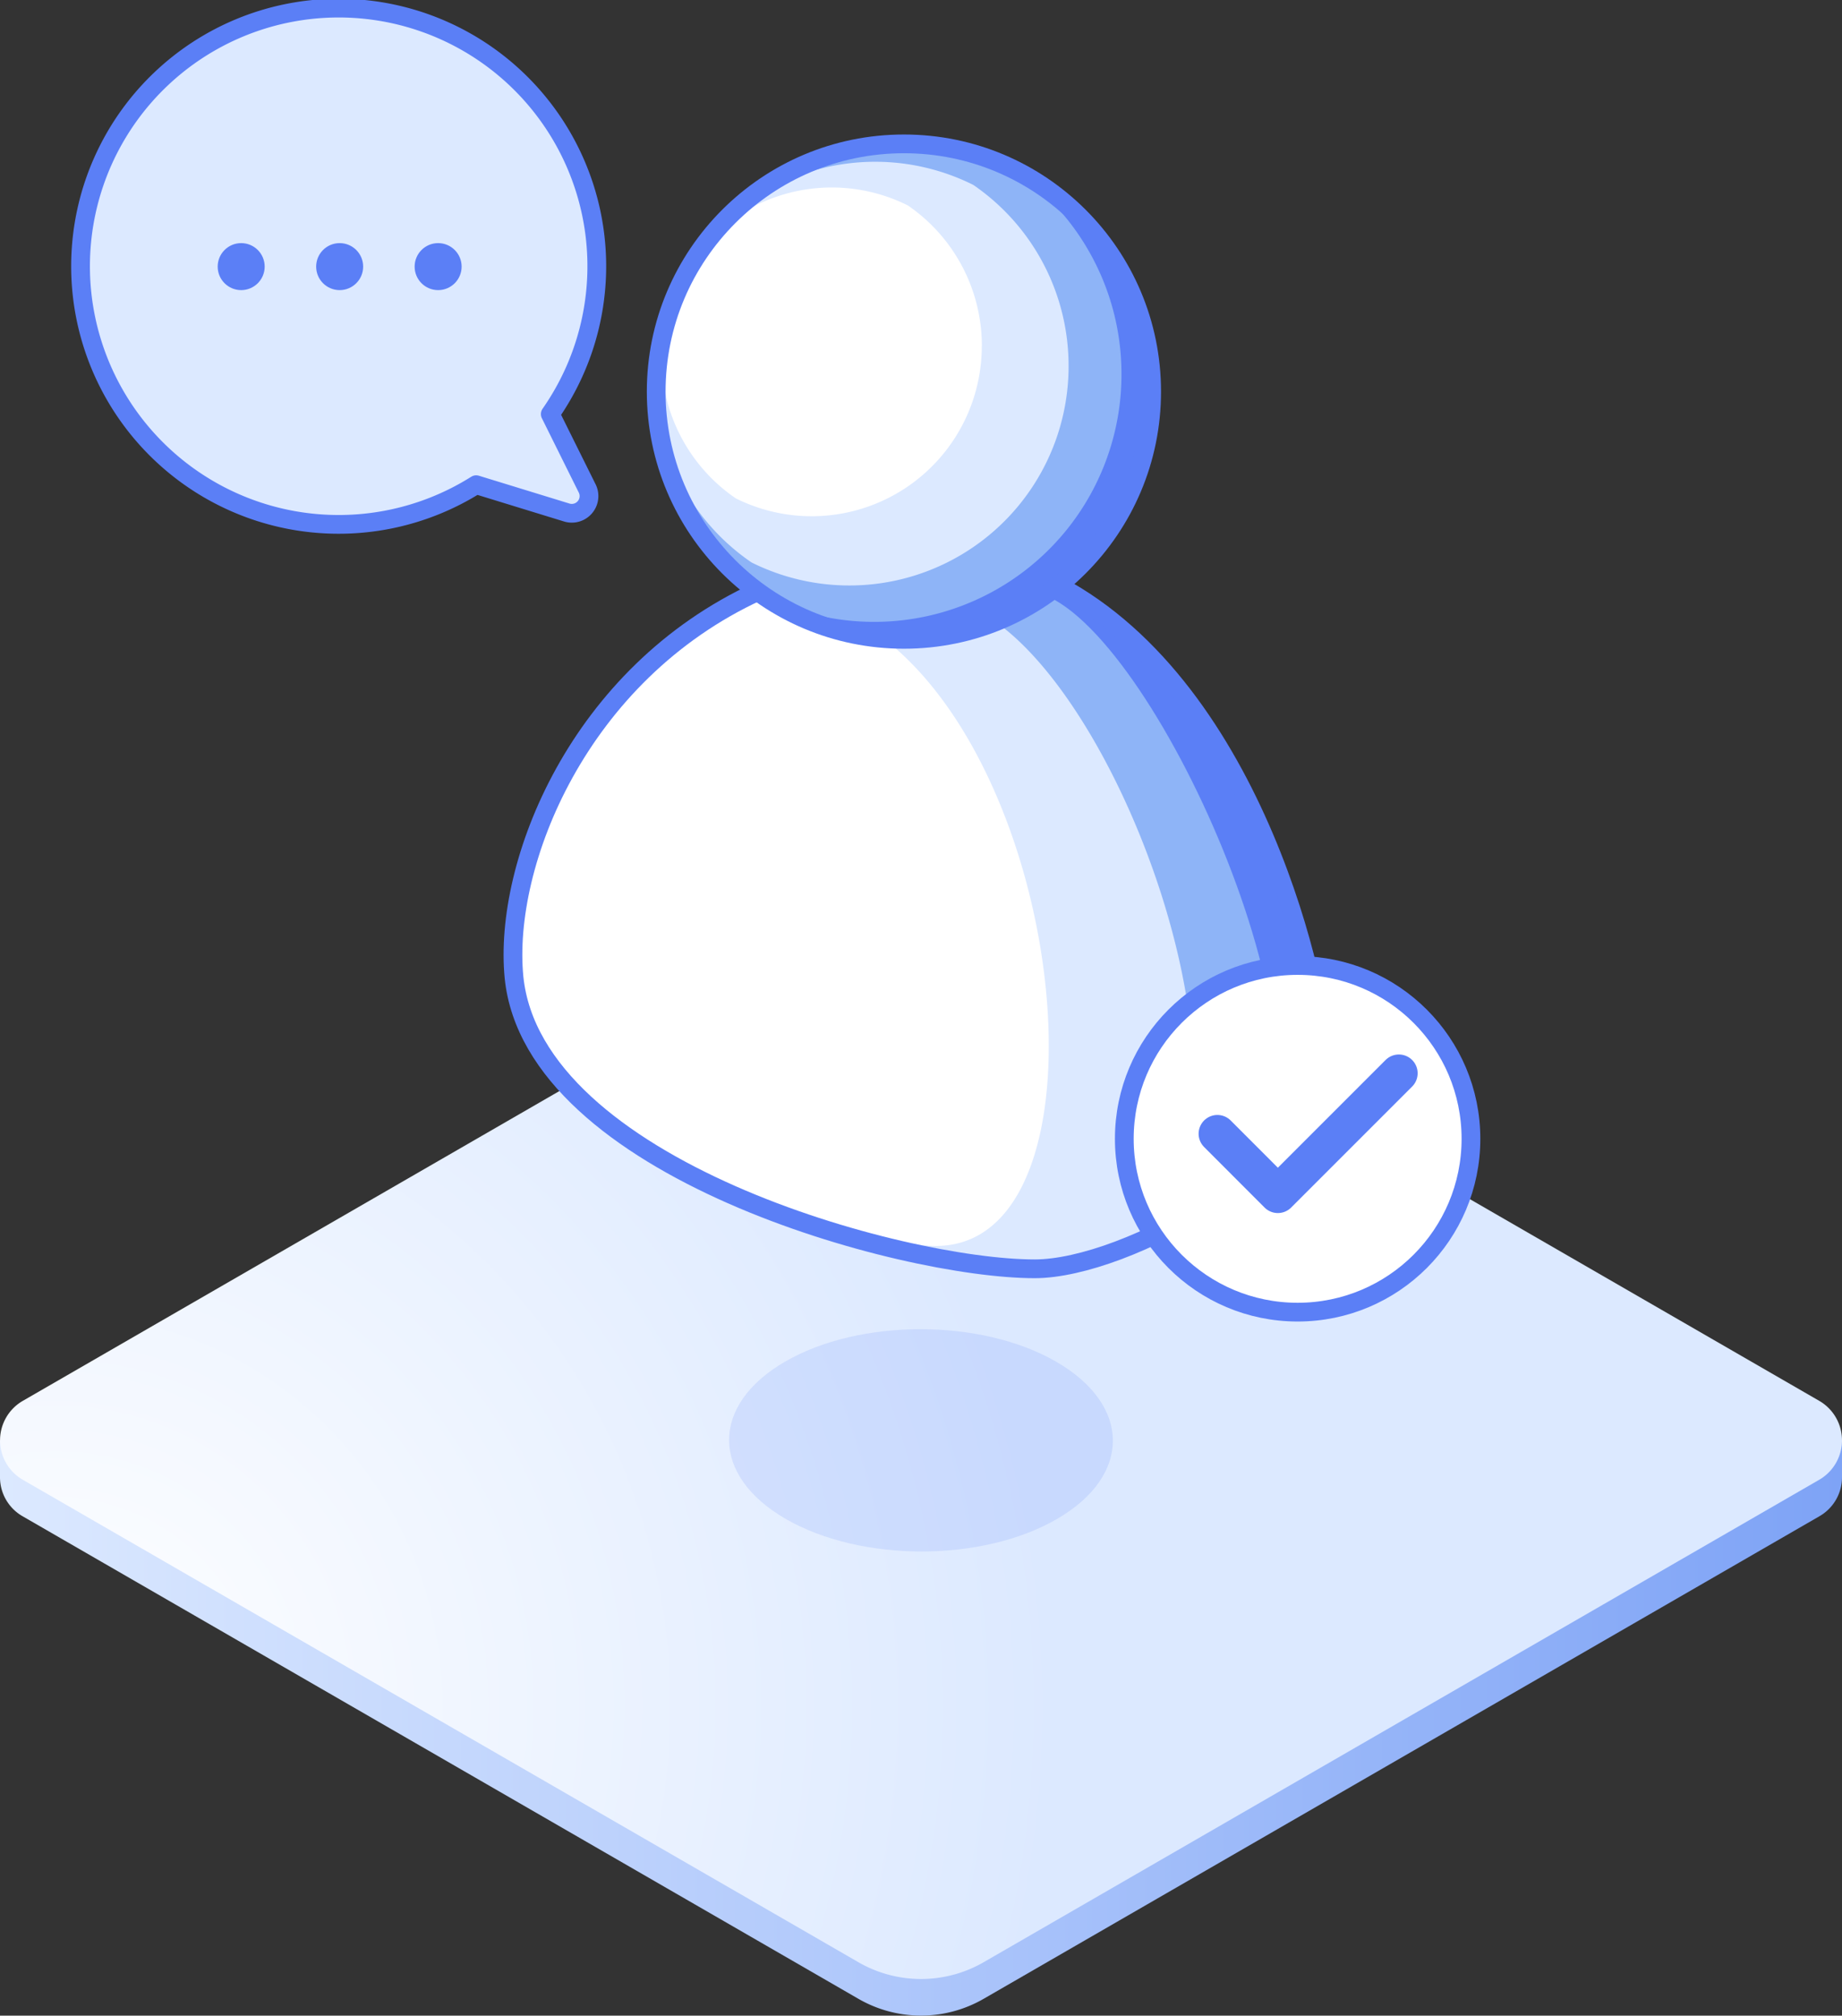 <svg xmlns="http://www.w3.org/2000/svg" xmlns:xlink="http://www.w3.org/1999/xlink" viewBox="0 0 286.94 313.97"><rect x="0" y="0" width="286.94" height="313.97" fill="#333333" stroke="none"/><defs><style>.cls-1{fill:url(#linear-gradient);}.cls-2{fill:url(#radial-gradient);}.cls-3{opacity:0.3;}.cls-4,.cls-7{fill:#5b7ff6;}.cls-4{opacity:0.5;}.cls-10,.cls-5{fill:#fff;}.cls-6{fill:#8eb4f7;}.cls-12,.cls-8{fill:#dce9ff;}.cls-11,.cls-9{fill:none;}.cls-10,.cls-11,.cls-12,.cls-9{stroke:#5b7ff6;stroke-linecap:round;stroke-linejoin:round;}.cls-10,.cls-12,.cls-9{stroke-width:2.92px;}.cls-11{stroke-width:5.85px;}</style><linearGradient id="linear-gradient" y1="230.06" x2="286.94" y2="230.06" gradientUnits="userSpaceOnUse"><stop offset="0" stop-color="#dce9ff"/><stop offset="1" stop-color="#7ea3f6"/></linearGradient><radialGradient id="radial-gradient" cx="8.95" cy="264.55" r="155.38" gradientTransform="matrix(0.94, -0.35, 0.35, 0.95, -92.26, 17.17)" gradientUnits="userSpaceOnUse"><stop offset="0" stop-color="#fff"/><stop offset="1" stop-color="#dce9ff"/></radialGradient></defs><title>Asset 6</title><g id="Layer_2" data-name="Layer 2"><g id="_001_-_crie_materiais_consistentes" data-name="001 - crie materiais consistentes"><path class="cls-1" d="M284.05,224.35a7.29,7.29,0,0,0-.66-.44L153.23,148.76a19.51,19.51,0,0,0-19.51,0L3.55,223.91a7.29,7.29,0,0,0-.66.44H0v5.7a7,7,0,0,0,3.55,6.15l130.17,75.15a19.51,19.51,0,0,0,19.51,0L283.39,236.2a7,7,0,0,0,3.55-6.15v-5.7Z"/><path class="cls-2" d="M283.39,230.5,153.23,305.65a19.51,19.51,0,0,1-19.51,0L3.55,230.5a7.1,7.1,0,0,1,0-12.29l130.17-75.15a19.51,19.51,0,0,1,19.51,0l130.17,75.15A7.1,7.1,0,0,1,283.39,230.5Z"/><g class="cls-3"><path class="cls-4" d="M164.53,212.11c11.72,6.77,11.78,17.73.14,24.49s-30.55,6.76-42.27,0-11.77-17.72-.14-24.48S152.83,205.35,164.53,212.11Z"/></g><path class="cls-5" d="M164.8,91.2a38.6,38.6,0,1,0-46.73.93c-28,12.88-38,40.81-38,60.1,0,23.7,50.06,45.41,81.12,45.41,14.25,0,44.7-19,44.7-33.14C205.94,159.91,195.8,107.66,164.8,91.2Z"/><path class="cls-6" d="M143.47,99.59s26,29.08,26,96.4c0,0,36.43-13.59,36.43-31.49S187.42,101.21,164.8,91.2l-8.94,5.35Z"/><path class="cls-7" d="M162.61,92.65c18.11,6.94,47.56,74,32,89.4,0,0,11.27-7.51,11.27-16.21,0-17.9-18.42-64.63-41-74.65Z"/><path class="cls-8" d="M155.09,96.86c22.94,16.22,46,85.92,18,98.1-15.23,6.64-29-.55-31.28-1.34,31.88,7.1,26.6-70-3.95-94A67.45,67.45,0,0,0,155.09,96.86Z"/><path class="cls-9" d="M118.07,92.12c-28,12.88-39.72,42.47-38,60.11,3,29.74,60.33,45.41,81.12,45.41,14.25,0,44.7-16.7,44.7-33.14,0-9.48-10.12-56.84-41.12-73.31"/><circle class="cls-7" cx="140.81" cy="61" r="38.59"/><path class="cls-6" d="M174.7,58.26a38.54,38.54,0,0,0-16.76-31.81,38.57,38.57,0,0,0-39,66.35A38.53,38.53,0,0,0,174.7,58.26Z"/><path class="cls-8" d="M166.46,57A34.16,34.16,0,0,0,151.61,28.8a34.18,34.18,0,0,0-34.54,58.81A34.15,34.15,0,0,0,166.46,57Z"/><path class="cls-5" d="M152.95,53.87A26.5,26.5,0,0,0,141.42,32a26.52,26.52,0,0,0-26.8,45.63,26.5,26.5,0,0,0,38.32-23.76Z"/><circle class="cls-9" cx="140.81" cy="61" r="38.59"/><circle class="cls-10" cx="202.14" cy="177.39" r="27"/><polyline class="cls-11" points="189.64 176.6 199.06 186.03 217.91 167.18"/><path class="cls-12" d="M91.43,76,85.72,64.5a40.21,40.21,0,1,0-11.54,11l14.06,4.32A2.68,2.68,0,0,0,91.43,76Z"/><circle class="cls-7" cx="37.57" cy="41.53" r="3.66"/><circle class="cls-7" cx="52.91" cy="41.53" r="3.66"/><circle class="cls-7" cx="68.25" cy="41.53" r="3.66"/></g></g></svg>